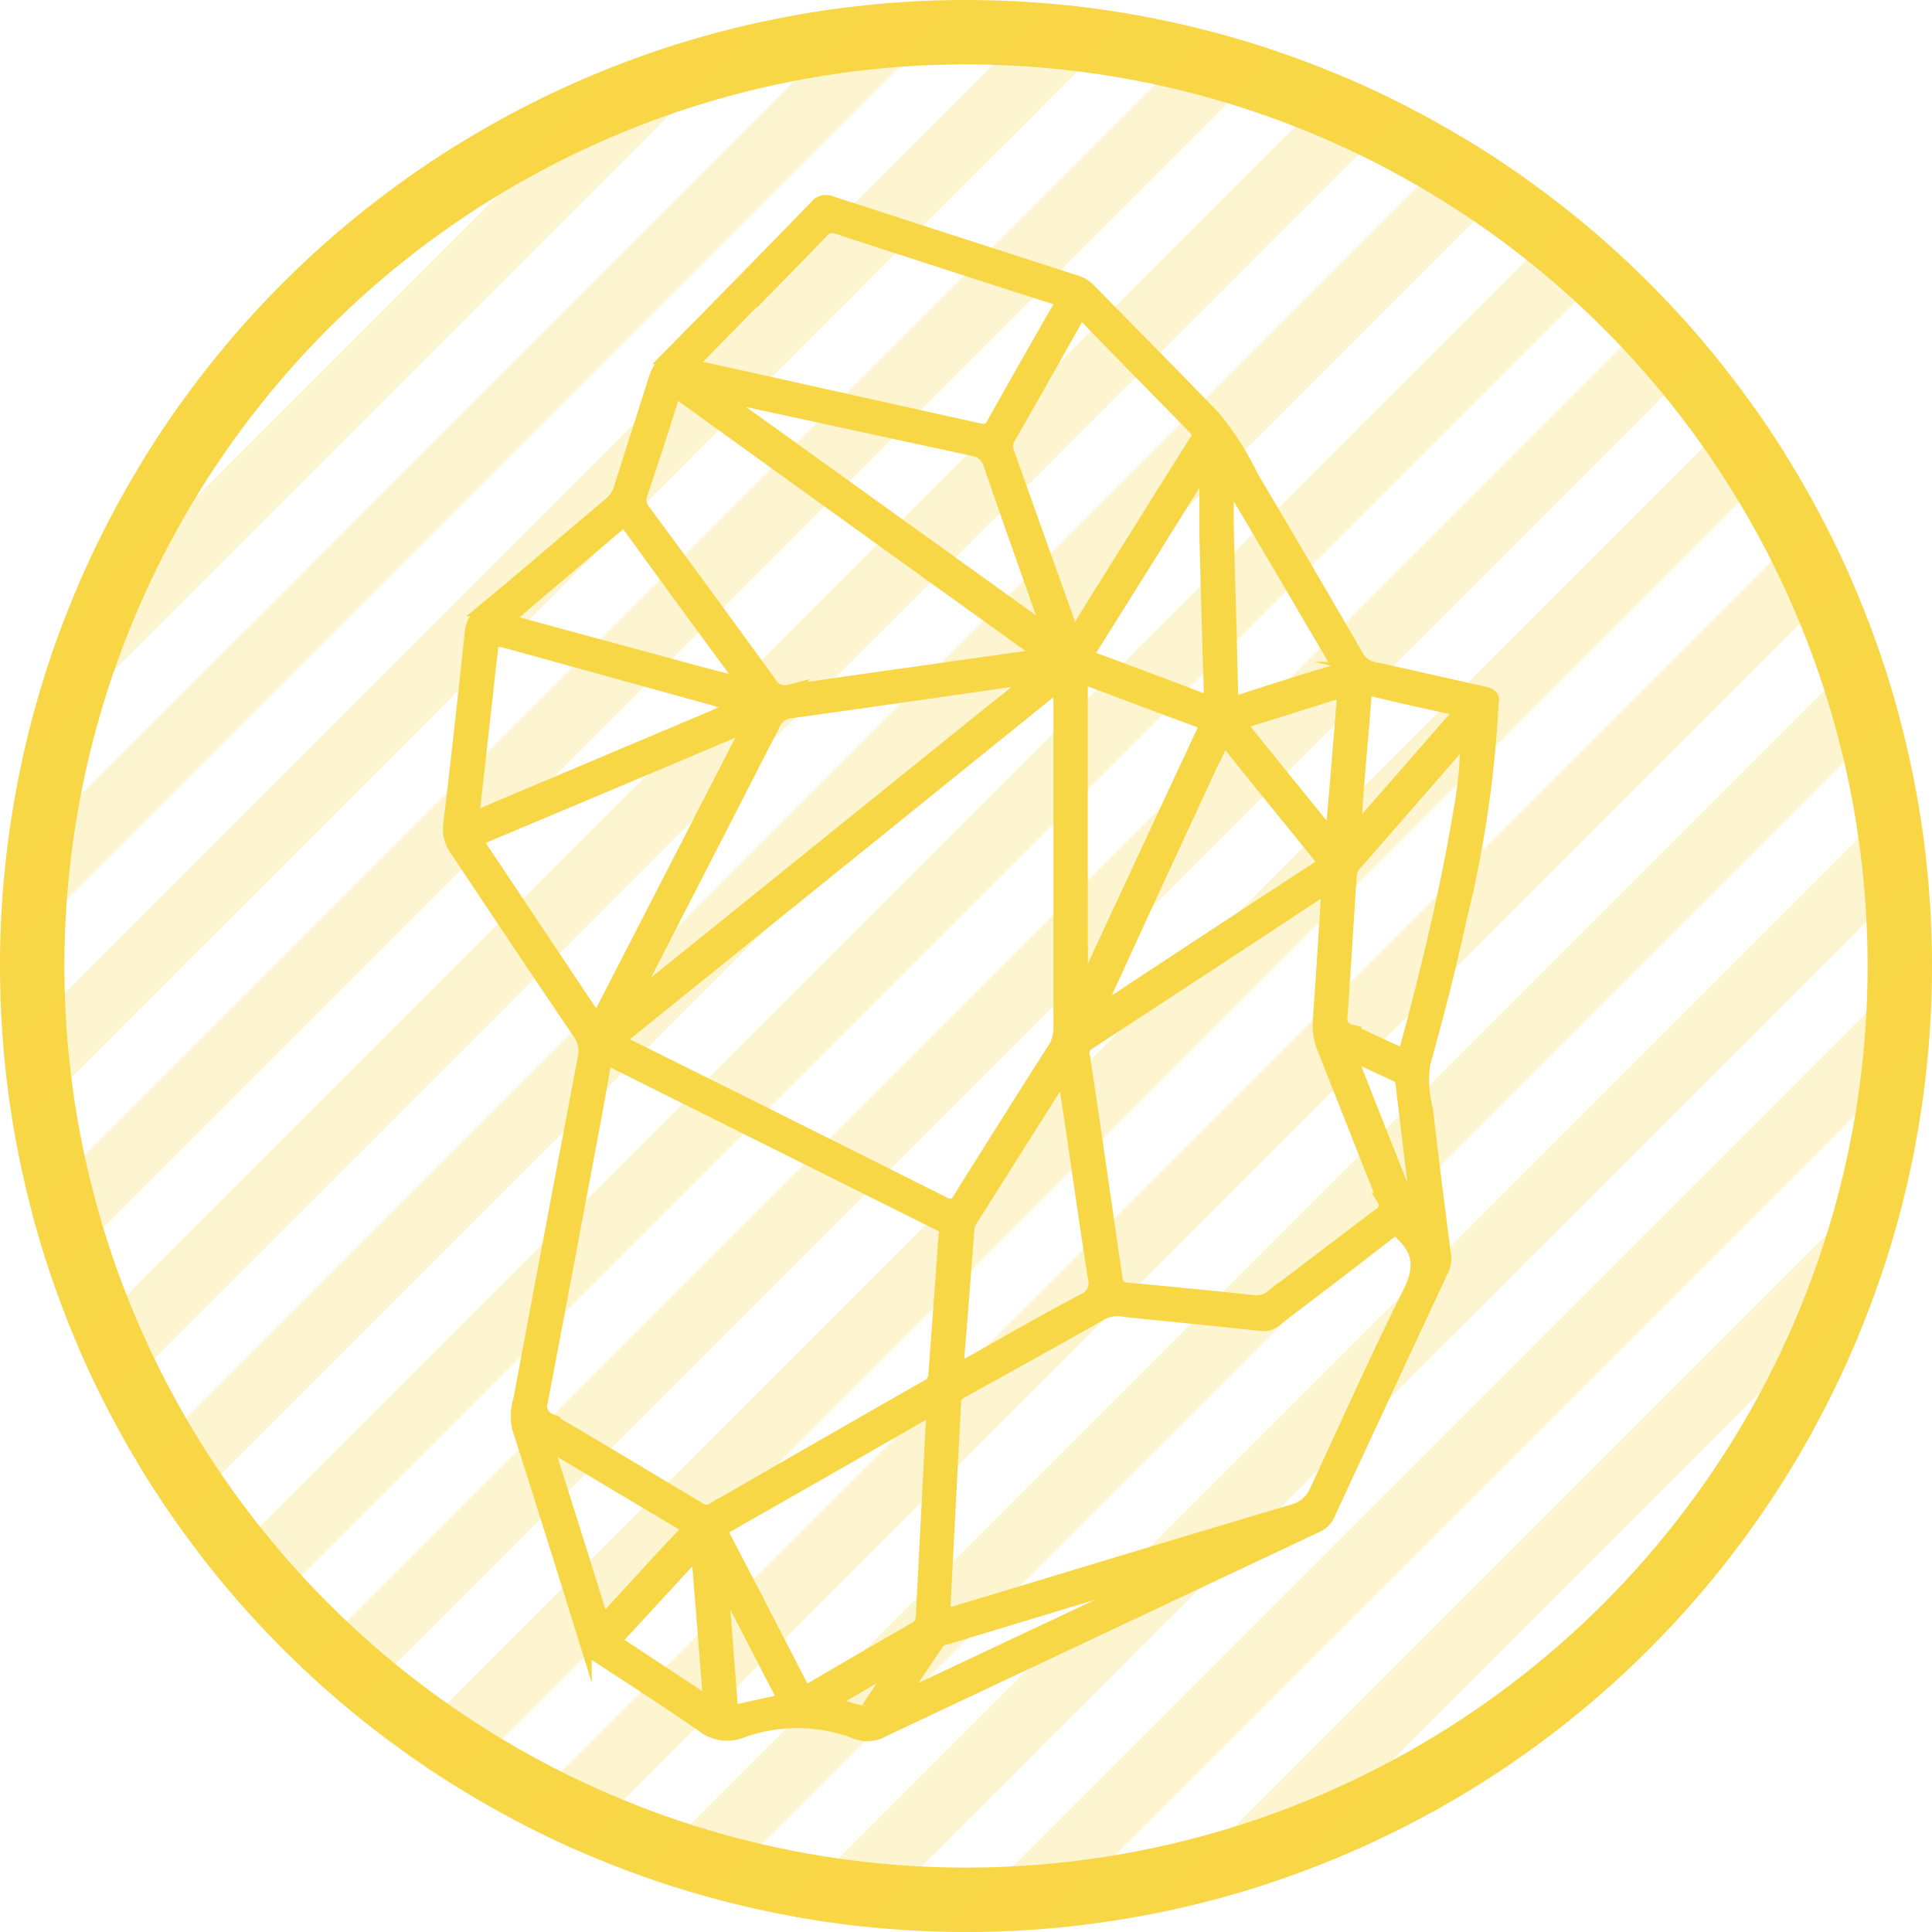 <svg xmlns="http://www.w3.org/2000/svg" viewBox="3775 210.5 150 150">
  <defs>
    <style>
      .cls-1, .cls-5 {
        fill: none;
      }

      .cls-1, .cls-3 {
        stroke: #f8d747;
      }

      .cls-1 {
        stroke-width: 5px;
      }

      .cls-2 {
        fill: rgba(248,215,71,0.25);
      }

      .cls-3 {
        fill: #f8d747;
        stroke-miterlimit: 10;
      }

      .cls-4 {
        stroke: none;
      }
    </style>
  </defs>
  <g id="Group_21" data-name="Group 21" transform="translate(9 -1054.5)">
    <g id="Group_20" data-name="Group 20" transform="translate(-357 136)">
      <g id="Ellipse_3" data-name="Ellipse 3" class="cls-1" transform="translate(4123 1129)">
        <circle class="cls-4" cx="75" cy="75" r="75"/>
        <circle class="cls-5" cx="75" cy="75" r="72.5"/>
      </g>
      <path id="Intersection_3" data-name="Intersection 3" class="cls-2" d="M74.539,150h-.108q-.44,0-.879-.012l76.434-76.433q.07,3.644-.213,7.284L80.836,149.774q-2,.155-4,.2h-.015l-.138,0Q75.846,150,75,150Zm-13.786-1.356,87.888-87.888q.588,3.058.922,6.15L66.9,149.565Q63.815,149.231,60.754,148.643ZM148.69,88.99a74.9,74.9,0,0,1-2.456,9.528L98.517,146.234a74.88,74.88,0,0,1-9.528,2.457ZM49.649,145.6,145.6,49.65q.952,2.658,1.7,5.373L55.022,147.3Q52.313,146.558,49.649,145.6Zm-9.8-4.338L141.267,39.845q1.24,2.332,2.316,4.755L44.6,143.583Q42.174,142.506,39.845,141.267ZM140.8,111.025a75.237,75.237,0,0,1-11.961,16.192l-.066.068-.02.02q-.356.366-.719.728-.478.478-.963.946l-.079.076,0,0a75.222,75.222,0,0,1-15.964,11.74ZM31.131,135.839,135.839,31.131q1.489,2.062,2.842,4.229L35.36,138.68Q33.2,137.331,31.131,135.839Zm-7.731-6.41L129.428,23.4l.324.344h0l.011.012q1.545,1.65,2.988,3.391L27.146,132.752Q25.219,131.153,23.4,129.429Zm-6.789-7.353L122.075,16.611q1.952,1.576,3.794,3.277L19.887,125.869Q18.187,124.028,16.611,122.075Zm-5.83-8.313L113.763,10.781q2.189,1.324,4.28,2.792L13.573,118.042Q12.107,115.954,10.781,113.763Zm-4.793-9.349L104.414,5.988q2.451,1.046,4.812,2.259L8.247,109.225Q7.036,106.868,5.988,104.414ZM2.4,93.862,93.861,2.4c1.828.473,3.646,1.017,5.441,1.631L4.028,99.3Q3.108,96.609,2.4,93.862ZM.307,81.81l81.5-81.5c2.088.19,4.173.466,6.241.83L1.138,88.051C.774,85.983.5,83.9.307,81.81ZM0,75q0-1.145.034-2.283.077-2.556.328-5.1L67.612.363Q71.241.006,74.888,0h.159L0,75.047C0,75.031,0,75.015,0,75ZM4.514,49.318l44.8-44.8a74.763,74.763,0,0,1,9.919-2.849L1.666,59.238A74.866,74.866,0,0,1,4.514,49.318ZM35.577,11.185,11.186,35.575A75.387,75.387,0,0,1,35.577,11.185Z" transform="translate(4123 1129)"/>
    </g>
    <path id="Path_9" data-name="Path 9" class="cls-3" d="M172.984,204.042c-2.834-.625-5.66-1.282-8.5-1.9a1.821,1.821,0,0,1-1.306-.918q-4.053-7-8.169-13.939a23.02,23.02,0,0,0-2.945-4.623c-3.166-3.3-6.427-6.57-9.641-9.855a2.533,2.533,0,0,0-1.045-.673q-9.546-3.079-19.069-6.166a.95.95,0,0,0-1.124.261q-5.747,5.913-11.541,11.786a4.259,4.259,0,0,0-1.045,1.8c-.879,2.794-1.789,5.58-2.668,8.375a2.375,2.375,0,0,1-.792,1.172c-3.253,2.739-6.491,5.541-9.76,8.24a2.517,2.517,0,0,0-1.005,1.749q-.792,7.449-1.662,14.873a2.7,2.7,0,0,0,.475,1.971c3.166,4.749,6.332,9.5,9.554,14.248a2.414,2.414,0,0,1,.4,1.963q-2.517,13.243-4.995,26.493a4.266,4.266,0,0,0-.111,2.169q2.636,8.256,5.2,16.536a2.153,2.153,0,0,0,.95,1.219c2.715,1.773,5.446,3.53,8.105,5.375a3.063,3.063,0,0,0,2.976.522,12.665,12.665,0,0,1,9.063.079,2.462,2.462,0,0,0,2.09-.222q16.789-7.916,33.586-15.831a1.8,1.8,0,0,0,.934-.918q4.369-9.435,8.77-18.863a1.963,1.963,0,0,0,.253-1.124c-.483-3.807-.982-7.607-1.409-11.414a9.165,9.165,0,0,1-.214-3.594c1.029-3.689,1.987-7.4,2.8-11.145a87.636,87.636,0,0,0,2.5-16.884C173.791,204.311,173.467,204.144,172.984,204.042Zm-9.673,5.842c.142-1.789.325-3.586.443-5.383.04-.57.15-.792.792-.641,1.971.483,3.958.918,5.929,1.346.538.111.7.277.285.752l-7.377,8.446c-.071.079-.158.142-.427.38C163.066,213.01,163.176,211.451,163.311,209.883Zm-1.251-5.2c-.182,2.375-.38,4.71-.578,7.061-.095,1.092-.19,2.177-.3,3.5l-6.792-8.391c-.269-.332-.206-.514.214-.641q3.467-1.069,6.918-2.169C162.274,203.8,162.092,204.35,162.06,204.683Zm-22.773-.712a1.353,1.353,0,0,1,.792-.412v26.422a3.071,3.071,0,0,1-.491,1.741q-3.681,5.77-7.306,11.58c-.364.594-.673.633-1.274.332q-12.158-6.1-24.348-12.158c-.879-.435-.879-.443-.127-1.053Zm-32.193,23.462c.388-.744.792-1.488,1.164-2.232q4.8-9.325,9.578-18.665a1.583,1.583,0,0,1,1.361-1.021c6.055-.839,12.111-1.718,18.158-2.58a3.165,3.165,0,0,1,.5.04L107.3,227.63Zm31.813-28.306-25.045-18a3.435,3.435,0,0,1,1.646.166c5.921,1.274,11.873,2.58,17.755,3.839a1.638,1.638,0,0,1,1.393,1.211c1.354,3.958,2.77,7.916,4.164,11.873.087.253.158.522.237.792Zm-6.768,56.762q.42-5.058.792-10.108a1.662,1.662,0,0,1,.245-.792l6.95-10.995a2.084,2.084,0,0,1,.277-.253c.237,1.583.459,2.992.673,4.433.546,3.736,1.069,7.464,1.662,11.193a1.48,1.48,0,0,1-.879,1.852c-3.032,1.583-6.008,3.325-9.008,4.995-.34.2-.776.5-.712-.34Zm9.609-51.958c0-1.108,0-1.116,1.045-.728,2.66,1,5.319,2.011,7.995,2.984.546.2.6.427.372.926q-4.528,9.689-9.016,19.385a4.643,4.643,0,0,1-.253.443,1.187,1.187,0,0,1-.135-.863q-.016-11.082-.008-22.164Zm.166,28.353a.887.887,0,0,1,.427-1.045q8.881-5.81,17.747-11.644c.206-.135.42-.4.665-.293s0,.467.095.594c-.214,3.3-.412,6.507-.641,9.712a4.8,4.8,0,0,0,.38,2.129c1.544,3.871,3.055,7.757,4.607,11.628a.831.831,0,0,1-.317,1.187q-4.187,3.166-8.327,6.332a1.884,1.884,0,0,1-1.48.412q-4.868-.522-9.752-.966c-.578-.055-.792-.253-.879-.855-.847-5.731-1.639-11.47-2.525-17.208Zm11.177-44.937,4.575,7.765c1.243,2.113,2.462,4.235,3.728,6.332.332.554.372.831-.356,1.045-2.272.665-4.528,1.393-6.776,2.129-.617.206-.792.087-.847-.6-.079-4.061-.222-8.113-.317-12.166C153.044,190.348,153.092,188.931,153.092,187.348Zm-.665,21.047c.309-.657.459-.792.958-.135,2.224,2.8,4.488,5.541,6.744,8.351.317.388.546.649-.055,1.037q-8.177,5.343-16.33,10.726c-.142.087-.293.15-.443.23l-.158-.135c.451-.989.894-1.987,1.354-2.976,2.62-5.739,5.28-11.43,7.908-17.137Zm-1.021-21.3v4.456q.15,6.174.348,12.34c0,.633-.055.894-.792.609-2.707-1.045-5.43-2.05-8.153-3.063-.388-.142-.673-.23-.348-.744q4.227-6.736,8.414-13.456c.055-.166.111-.269.507-.182Zm-9.15-12.079c2.739,2.842,5.541,5.66,8.272,8.47.261.269.412.483.174.871q-4.7,7.48-9.372,14.984c0,.04-.095.063-.15.1-.285-.15-.293-.467-.38-.72q-2.375-6.649-4.749-13.306a1.362,1.362,0,0,1,.135-1.267q2.565-4.48,5.09-8.976c.3-.554.483-.681.958-.19Zm-25.615-1.686c1.662-1.694,3.325-3.372,4.963-5.082a1.013,1.013,0,0,1,1.179-.332q8.438,2.755,16.892,5.462c.459.142.578.293.309.792q-2.588,4.5-5.129,9.04c-.293.522-.665.483-1.14.38l-18.689-4.156-3.649-.792c1.86-1.892,3.554-3.617,5.24-5.351Zm-9.024,15.127c.792-2.375,1.583-4.749,2.311-7.124.158-.491.285-.736.839-.34q13.638,9.847,27.309,19.654c.135.095.253.206.57.475l-5.636.792c-4.662.665-9.317,1.314-13.971,1.995a1.282,1.282,0,0,1-1.417-.586q-4.844-6.673-9.744-13.306a1.5,1.5,0,0,1-.285-1.6ZM97.81,197.78q3.958-3.364,7.916-6.72c.38-.325.6-.372.926.079q4.274,5.889,8.58,11.739a4.449,4.449,0,0,1,.253.5l-3.768-.989-13.694-3.72c-.237-.063-.578,0-.649-.3S97.628,197.931,97.81,197.78ZM94.6,212.741l1.33-11.873c.119-1.061.111-1.061,1.172-.792l16.955,4.686c.269.071.53.158.792.237v.19l-5.121,2.161L95.4,213.4c-.887.356-.887.3-.807-.657Zm.6,3.4c-.317-.459-.4-.7.23-.966q9.9-4.148,19.789-8.335c.15-.063.309-.1.689-.222l-11.691,22.733c-.332-.063-.4-.3-.515-.475q-4.251-6.372-8.5-12.736Zm9.166,59.367c-1.3-4.2-2.628-8.39-3.958-12.586,0-.127-.111-.261,0-.4.285-.063.467.142.673.269,3.166,1.884,6.332,3.784,9.5,5.66.538.317.673.514.174,1.029-1.9,2.011-3.752,4.061-5.62,6.095-.253.34-.515.76-.768-.04Zm7.916,6.617-6.332-4.179c-.23-.15-.42-.3-.15-.594l6.15-6.673c.253,3.166.491,6.135.72,9.071l.166,2.018c.032.491-.111.689-.554.38Zm-.269-14.778c-3.847-2.3-7.686-4.623-11.557-6.879a1.148,1.148,0,0,1-.625-1.433c1.092-5.7,2.153-11.406,3.23-17.106.538-2.881,1.1-5.763,1.583-8.644.119-.657.245-.879.942-.522q12.483,6.245,24.974,12.459c.348.174.792.309.6.9-.253,3.57-.522,7.2-.792,10.821a1.029,1.029,0,0,1-.594.934q-8.335,4.749-16.623,9.546a1,1,0,0,1-1.14-.055Zm6.095,15.04-2.968.649c-.356.079-.554,0-.578-.4l-.712-9.317.206-.04,4.369,8.462c.206.4.071.586-.317.649Zm1.813-1.409q-2.9-5.652-5.826-11.264c-.269-.507-.222-.792.3-1.061q7.567-4.306,15.119-8.644c.364-.206.792-.483.673.3l-.792,15.451a1.029,1.029,0,0,1-.578.934c-2.636,1.52-5.272,3.04-7.916,4.6-.5.332-.728.19-.982-.309Zm5.272,1.852a.57.57,0,0,1-.712.277,10,10,0,0,1-2.1-.72l4.607-2.691.158.2Zm2.937-.91-.19-.182q1.33-1.995,2.668-3.958a1.053,1.053,0,0,1,.657-.348l16.29-4.939a.367.367,0,0,1,.3.142Zm20.493-9.594s-.063-.063-.1-.095a.95.95,0,0,1,.19-.119l.135.1a.965.965,0,0,1-.222.119Zm18.514-21.594c-2.493,4.987-4.749,10.084-7.124,15.158a2.731,2.731,0,0,1-1.892,1.67c-8.62,2.557-17.216,5.177-25.821,7.773-1.251.38-1.251.388-1.187-.879q.4-7.646.792-15.277a.9.9,0,0,1,.53-.863c3.673-2.034,7.346-4.069,11-6.135a2.62,2.62,0,0,1,1.639-.182c3.586.364,7.179.72,10.765,1.1a1.4,1.4,0,0,0,1.061-.412c2.9-2.224,5.834-4.433,8.707-6.681.515-.4.681-.277,1.108.158,1.472,1.472,1.3,2.818.42,4.575Zm.633-6.222a1.243,1.243,0,0,1-.6-.792q-2.208-5.541-4.4-11.137a3.091,3.091,0,0,1-.087-.467l3.435,1.583a.736.736,0,0,1,.507.617q.6,4.971,1.2,9.958a.939.939,0,0,1-.055.245Zm3.4-31.52c-1.013,6.127-2.454,12.15-4.061,18.135-.293,1.077-.3,1.077-1.322.609s-2.137-1.013-3.222-1.48a.894.894,0,0,1-.657-1.013c.253-3.657.475-7.314.712-10.971a1.417,1.417,0,0,1,.325-.847q4.369-4.995,8.707-9.989a29.381,29.381,0,0,1-.483,5.565Z" transform="translate(3708.21 1114.751)"/>
  </g>
</svg>
